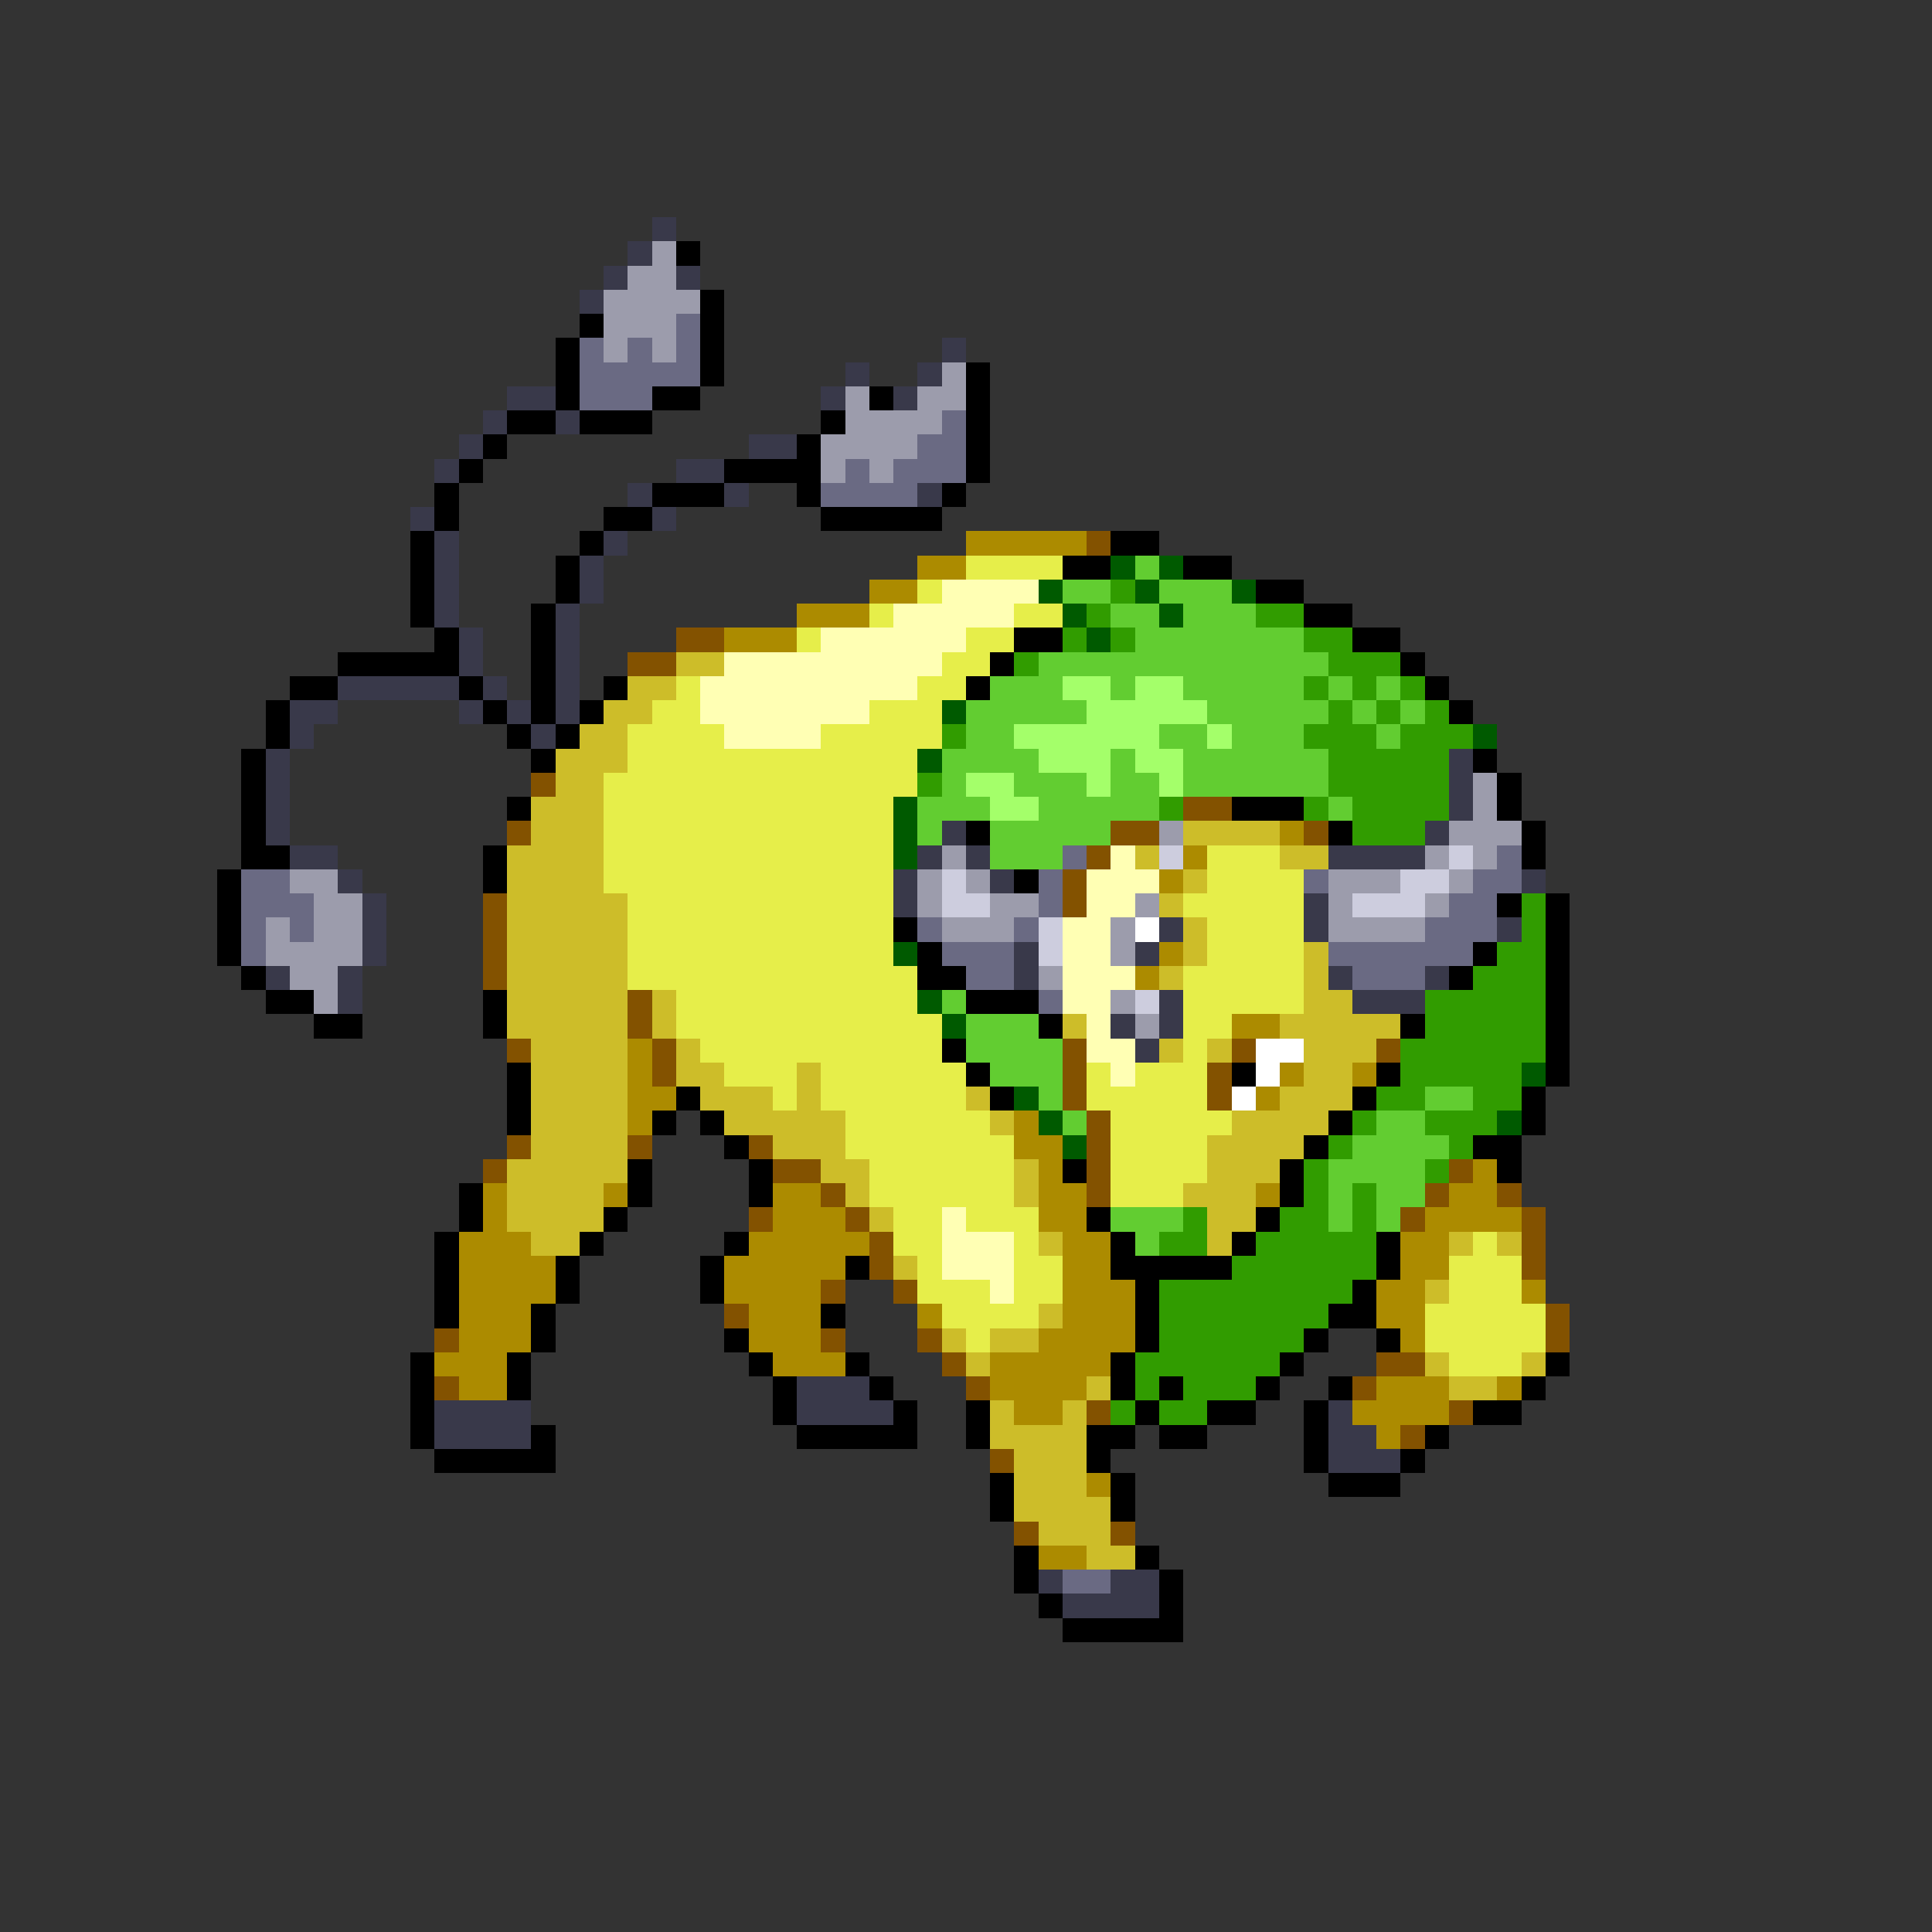 <svg xmlns="http://www.w3.org/2000/svg" viewBox="0 -0.5 80 80" shape-rendering="crispEdges">
<rect x="0" y="-0.5" width="80" height="80" fill="#333333" stroke="none"/>
<path stroke="#39394a" d="M27 9h1M26 10h1M25 11h1M28 11h1M24 12h1M39 14h1M35 15h1M38 15h1M21 16h2M34 16h1M37 16h1M20 17h1M23 17h1M19 18h1M31 18h2M18 19h1M28 19h2M26 20h1M30 20h1M38 20h1M17 21h1M27 21h1M18 22h1M25 22h1M18 23h1M24 23h1M18 24h1M24 24h1M18 25h1M23 25h1M19 26h1M23 26h1M19 27h1M23 27h1M14 28h5M20 28h1M23 28h1M12 29h2M19 29h1M21 29h1M23 29h1M12 30h1M22 30h1M11 31h1M60 31h1M11 32h1M60 32h1M11 33h1M60 33h1M11 34h1M39 34h1M59 34h1M12 35h2M38 35h1M40 35h1M55 35h4M14 36h1M37 36h1M41 36h1M63 36h1M15 37h1M37 37h1M54 37h1M15 38h1M48 38h1M54 38h1M62 38h1M15 39h1M42 39h1M47 39h1M11 40h1M14 40h1M42 40h1M55 40h1M59 40h1M14 41h1M48 41h1M56 41h3M46 42h1M48 42h1M47 43h1M33 57h3M18 58h4M33 58h4M55 58h1M18 59h4M55 59h2M55 60h3M43 65h1M46 65h2M44 66h4" />
<path stroke="#9c9cac" d="M27 10h1M26 11h2M25 12h4M25 13h3M25 14h1M27 14h1M39 15h1M35 16h1M38 16h2M35 17h4M34 18h4M34 19h1M36 19h1M61 32h1M61 33h1M48 34h1M60 34h3M39 35h1M59 35h1M61 35h1M12 36h2M38 36h1M40 36h1M55 36h3M60 36h1M13 37h2M38 37h1M41 37h2M47 37h1M55 37h1M59 37h1M11 38h1M13 38h2M39 38h3M46 38h1M55 38h4M11 39h4M46 39h1M12 40h2M43 40h1M13 41h1M46 41h1M47 42h1" />
<path stroke="#000000" d="M28 10h1M29 12h1M24 13h1M29 13h1M23 14h1M29 14h1M23 15h1M29 15h1M40 15h1M23 16h1M27 16h2M36 16h1M40 16h1M21 17h2M24 17h3M34 17h1M40 17h1M20 18h1M33 18h1M40 18h1M19 19h1M30 19h4M40 19h1M18 20h1M27 20h3M33 20h1M39 20h1M18 21h1M25 21h2M34 21h5M17 22h1M24 22h1M46 22h2M17 23h1M23 23h1M44 23h2M49 23h2M17 24h1M23 24h1M52 24h2M17 25h1M22 25h1M54 25h2M18 26h1M22 26h1M42 26h2M56 26h2M14 27h5M22 27h1M41 27h1M58 27h1M12 28h2M19 28h1M22 28h1M25 28h1M40 28h1M59 28h1M11 29h1M20 29h1M22 29h1M24 29h1M60 29h1M11 30h1M21 30h1M23 30h1M10 31h1M22 31h1M61 31h1M10 32h1M62 32h1M10 33h1M21 33h1M51 33h3M62 33h1M10 34h1M40 34h1M55 34h1M63 34h1M10 35h2M20 35h1M63 35h1M9 36h1M20 36h1M42 36h1M9 37h1M62 37h1M64 37h1M9 38h1M37 38h1M64 38h1M9 39h1M38 39h1M61 39h1M64 39h1M10 40h1M38 40h2M60 40h1M64 40h1M11 41h2M20 41h1M40 41h3M64 41h1M13 42h2M20 42h1M43 42h1M58 42h1M64 42h1M39 43h1M64 43h1M21 44h1M40 44h1M51 44h1M57 44h1M64 44h1M21 45h1M28 45h1M41 45h1M56 45h1M63 45h1M21 46h1M27 46h1M29 46h1M55 46h1M63 46h1M30 47h1M54 47h1M61 47h2M26 48h1M31 48h1M44 48h1M53 48h1M62 48h1M19 49h1M26 49h1M31 49h1M53 49h1M19 50h1M25 50h1M45 50h1M52 50h1M18 51h1M24 51h1M30 51h1M46 51h1M51 51h1M57 51h1M18 52h1M23 52h1M29 52h1M35 52h1M46 52h5M57 52h1M18 53h1M23 53h1M29 53h1M47 53h1M56 53h1M18 54h1M22 54h1M34 54h1M47 54h1M55 54h2M22 55h1M30 55h1M47 55h1M54 55h1M57 55h1M17 56h1M21 56h1M31 56h1M35 56h1M46 56h1M53 56h1M64 56h1M17 57h1M21 57h1M32 57h1M36 57h1M46 57h1M48 57h1M52 57h1M55 57h1M63 57h1M17 58h1M32 58h1M37 58h1M40 58h1M47 58h1M50 58h2M54 58h1M61 58h2M17 59h1M22 59h1M33 59h5M40 59h1M45 59h2M48 59h2M54 59h1M59 59h1M18 60h5M45 60h1M54 60h1M58 60h1M41 61h1M46 61h1M55 61h3M41 62h1M46 62h1M42 64h1M47 64h1M42 65h1M48 65h1M43 66h1M48 66h1M44 67h5" />
<path stroke="#6a6a83" d="M28 13h1M24 14h1M26 14h1M28 14h1M24 15h5M24 16h3M39 17h1M38 18h2M35 19h1M37 19h3M34 20h4M44 35h1M62 35h1M10 36h2M43 36h1M54 36h1M61 36h2M10 37h3M43 37h1M60 37h2M10 38h1M12 38h1M38 38h1M42 38h1M59 38h3M10 39h1M39 39h3M55 39h6M40 40h2M56 40h3M43 41h1M44 65h2" />
<path stroke="#ac8b00" d="M40 22h5M38 23h2M36 24h2M33 25h3M30 26h3M53 34h1M49 35h1M48 36h1M48 39h1M47 40h1M51 42h2M26 43h1M26 44h1M53 44h1M56 44h1M26 45h2M52 45h1M26 46h1M42 46h1M42 47h2M43 48h1M61 48h1M20 49h1M25 49h1M32 49h2M43 49h2M52 49h1M60 49h2M20 50h1M32 50h3M43 50h2M59 50h4M19 51h3M31 51h5M44 51h2M58 51h2M19 52h4M30 52h5M44 52h2M58 52h2M19 53h4M30 53h4M44 53h3M57 53h2M63 53h1M19 54h3M31 54h3M38 54h1M44 54h3M57 54h2M19 55h3M31 55h3M43 55h4M58 55h1M18 56h3M32 56h3M41 56h5M19 57h2M41 57h4M57 57h3M62 57h1M42 58h2M56 58h4M57 59h1M45 61h1M43 64h2" />
<path stroke="#835200" d="M45 22h1M28 26h2M26 27h2M22 32h1M49 33h2M21 34h1M46 34h2M54 34h1M45 35h1M44 36h1M20 37h1M44 37h1M20 38h1M20 39h1M20 40h1M26 41h1M26 42h1M21 43h1M27 43h1M44 43h1M51 43h1M57 43h1M27 44h1M44 44h1M50 44h1M44 45h1M50 45h1M45 46h1M21 47h1M26 47h1M31 47h1M45 47h1M20 48h1M32 48h2M45 48h1M60 48h1M34 49h1M45 49h1M59 49h1M62 49h1M31 50h1M35 50h1M58 50h1M63 50h1M36 51h1M63 51h1M36 52h1M63 52h1M34 53h1M37 53h1M30 54h1M64 54h1M18 55h1M34 55h1M38 55h1M64 55h1M39 56h1M57 56h2M18 57h1M40 57h1M56 57h1M45 58h1M60 58h1M58 59h1M41 60h1M42 63h1M46 63h1" />
<path stroke="#e6ee4a" d="M40 23h4M38 24h1M36 25h1M42 25h2M33 26h1M40 26h2M39 27h2M28 28h1M38 28h2M27 29h2M36 29h3M26 30h4M34 30h5M26 31h12M25 32h13M25 33h12M25 34h12M25 35h12M50 35h3M25 36h12M50 36h4M26 37h11M49 37h5M26 38h11M50 38h4M26 39h11M50 39h4M26 40h12M49 40h5M28 41h10M49 41h5M28 42h11M49 42h2M29 43h10M49 43h1M30 44h3M34 44h6M45 44h1M47 44h3M32 45h1M34 45h6M45 45h5M35 46h6M46 46h5M35 47h7M46 47h4M36 48h6M46 48h4M36 49h6M46 49h3M37 50h2M40 50h3M37 51h2M42 51h1M61 51h1M38 52h1M42 52h2M60 52h3M38 53h3M42 53h2M60 53h3M39 54h4M59 54h5M40 55h1M59 55h5M60 56h3" />
<path stroke="#005a00" d="M46 23h1M48 23h1M43 24h1M47 24h1M51 24h1M44 25h1M48 25h1M45 26h1M39 29h1M61 30h1M38 31h1M37 33h1M37 34h1M37 35h1M37 39h1M38 41h1M39 42h1M63 44h1M42 45h1M43 46h1M62 46h1M44 47h1" />
<path stroke="#62cd31" d="M47 23h1M44 24h2M48 24h3M46 25h2M49 25h3M47 26h7M43 27h12M41 28h3M46 28h1M49 28h5M55 28h1M57 28h1M40 29h5M50 29h5M56 29h1M58 29h1M40 30h2M48 30h2M51 30h3M57 30h1M39 31h4M46 31h1M49 31h6M39 32h1M42 32h3M46 32h2M49 32h6M38 33h3M43 33h5M55 33h1M38 34h1M41 34h5M41 35h3M39 41h1M40 42h3M40 43h4M41 44h3M43 45h1M59 45h2M44 46h1M57 46h2M56 47h4M55 48h4M55 49h1M57 49h2M46 50h3M55 50h1M57 50h1M47 51h1" />
<path stroke="#ffffb4" d="M39 24h4M37 25h5M34 26h6M30 27h9M29 28h9M29 29h7M30 30h4M46 35h1M45 36h3M45 37h2M44 38h2M44 39h2M44 40h3M44 41h2M45 42h1M45 43h2M46 44h1M39 50h1M39 51h3M39 52h3M41 53h1" />
<path stroke="#319c00" d="M46 24h1M45 25h1M52 25h2M44 26h1M46 26h1M54 26h2M42 27h1M55 27h3M54 28h1M56 28h1M58 28h1M55 29h1M57 29h1M59 29h1M39 30h1M54 30h3M58 30h3M55 31h5M38 32h1M55 32h5M48 33h1M54 33h1M56 33h4M56 34h3M63 37h1M63 38h1M62 39h2M61 40h3M59 41h5M59 42h5M58 43h6M58 44h5M57 45h2M61 45h2M56 46h1M59 46h3M55 47h1M60 47h1M54 48h1M59 48h1M54 49h1M56 49h1M49 50h1M53 50h2M56 50h1M48 51h2M52 51h5M51 52h6M48 53h8M48 54h7M48 55h6M47 56h6M47 57h1M49 57h3M46 58h1M48 58h2" />
<path stroke="#cdbd29" d="M28 27h2M26 28h2M25 29h2M24 30h2M23 31h3M23 32h2M22 33h3M22 34h3M49 34h4M21 35h4M47 35h1M53 35h2M21 36h4M49 36h1M21 37h5M48 37h1M21 38h5M49 38h1M21 39h5M49 39h1M54 39h1M21 40h5M48 40h1M54 40h1M21 41h5M27 41h1M54 41h2M21 42h5M27 42h1M44 42h1M53 42h5M22 43h4M28 43h1M48 43h1M50 43h1M54 43h3M22 44h4M28 44h2M33 44h1M54 44h2M22 45h4M29 45h3M33 45h1M40 45h1M53 45h3M22 46h4M30 46h5M41 46h1M51 46h4M22 47h4M32 47h3M50 47h4M21 48h5M34 48h2M42 48h1M50 48h3M21 49h4M35 49h1M42 49h1M49 49h3M21 50h4M36 50h1M50 50h2M22 51h2M43 51h1M50 51h1M60 51h1M62 51h1M37 52h1M59 53h1M43 54h1M39 55h1M41 55h2M40 56h1M59 56h1M63 56h1M45 57h1M60 57h2M41 58h1M44 58h1M41 59h4M42 60h3M42 61h3M42 62h4M43 63h3M45 64h2" />
<path stroke="#a4ff6a" d="M44 28h2M47 28h2M45 29h5M42 30h6M50 30h1M43 31h3M47 31h2M40 32h2M45 32h1M48 32h1M41 33h2" />
<path stroke="#cdcdde" d="M48 35h1M60 35h1M39 36h1M58 36h2M39 37h2M56 37h3M43 38h1M43 39h1M47 41h1" />
<path stroke="#ffffff" d="M47 38h1M52 43h2M52 44h1M51 45h1" />
</svg>